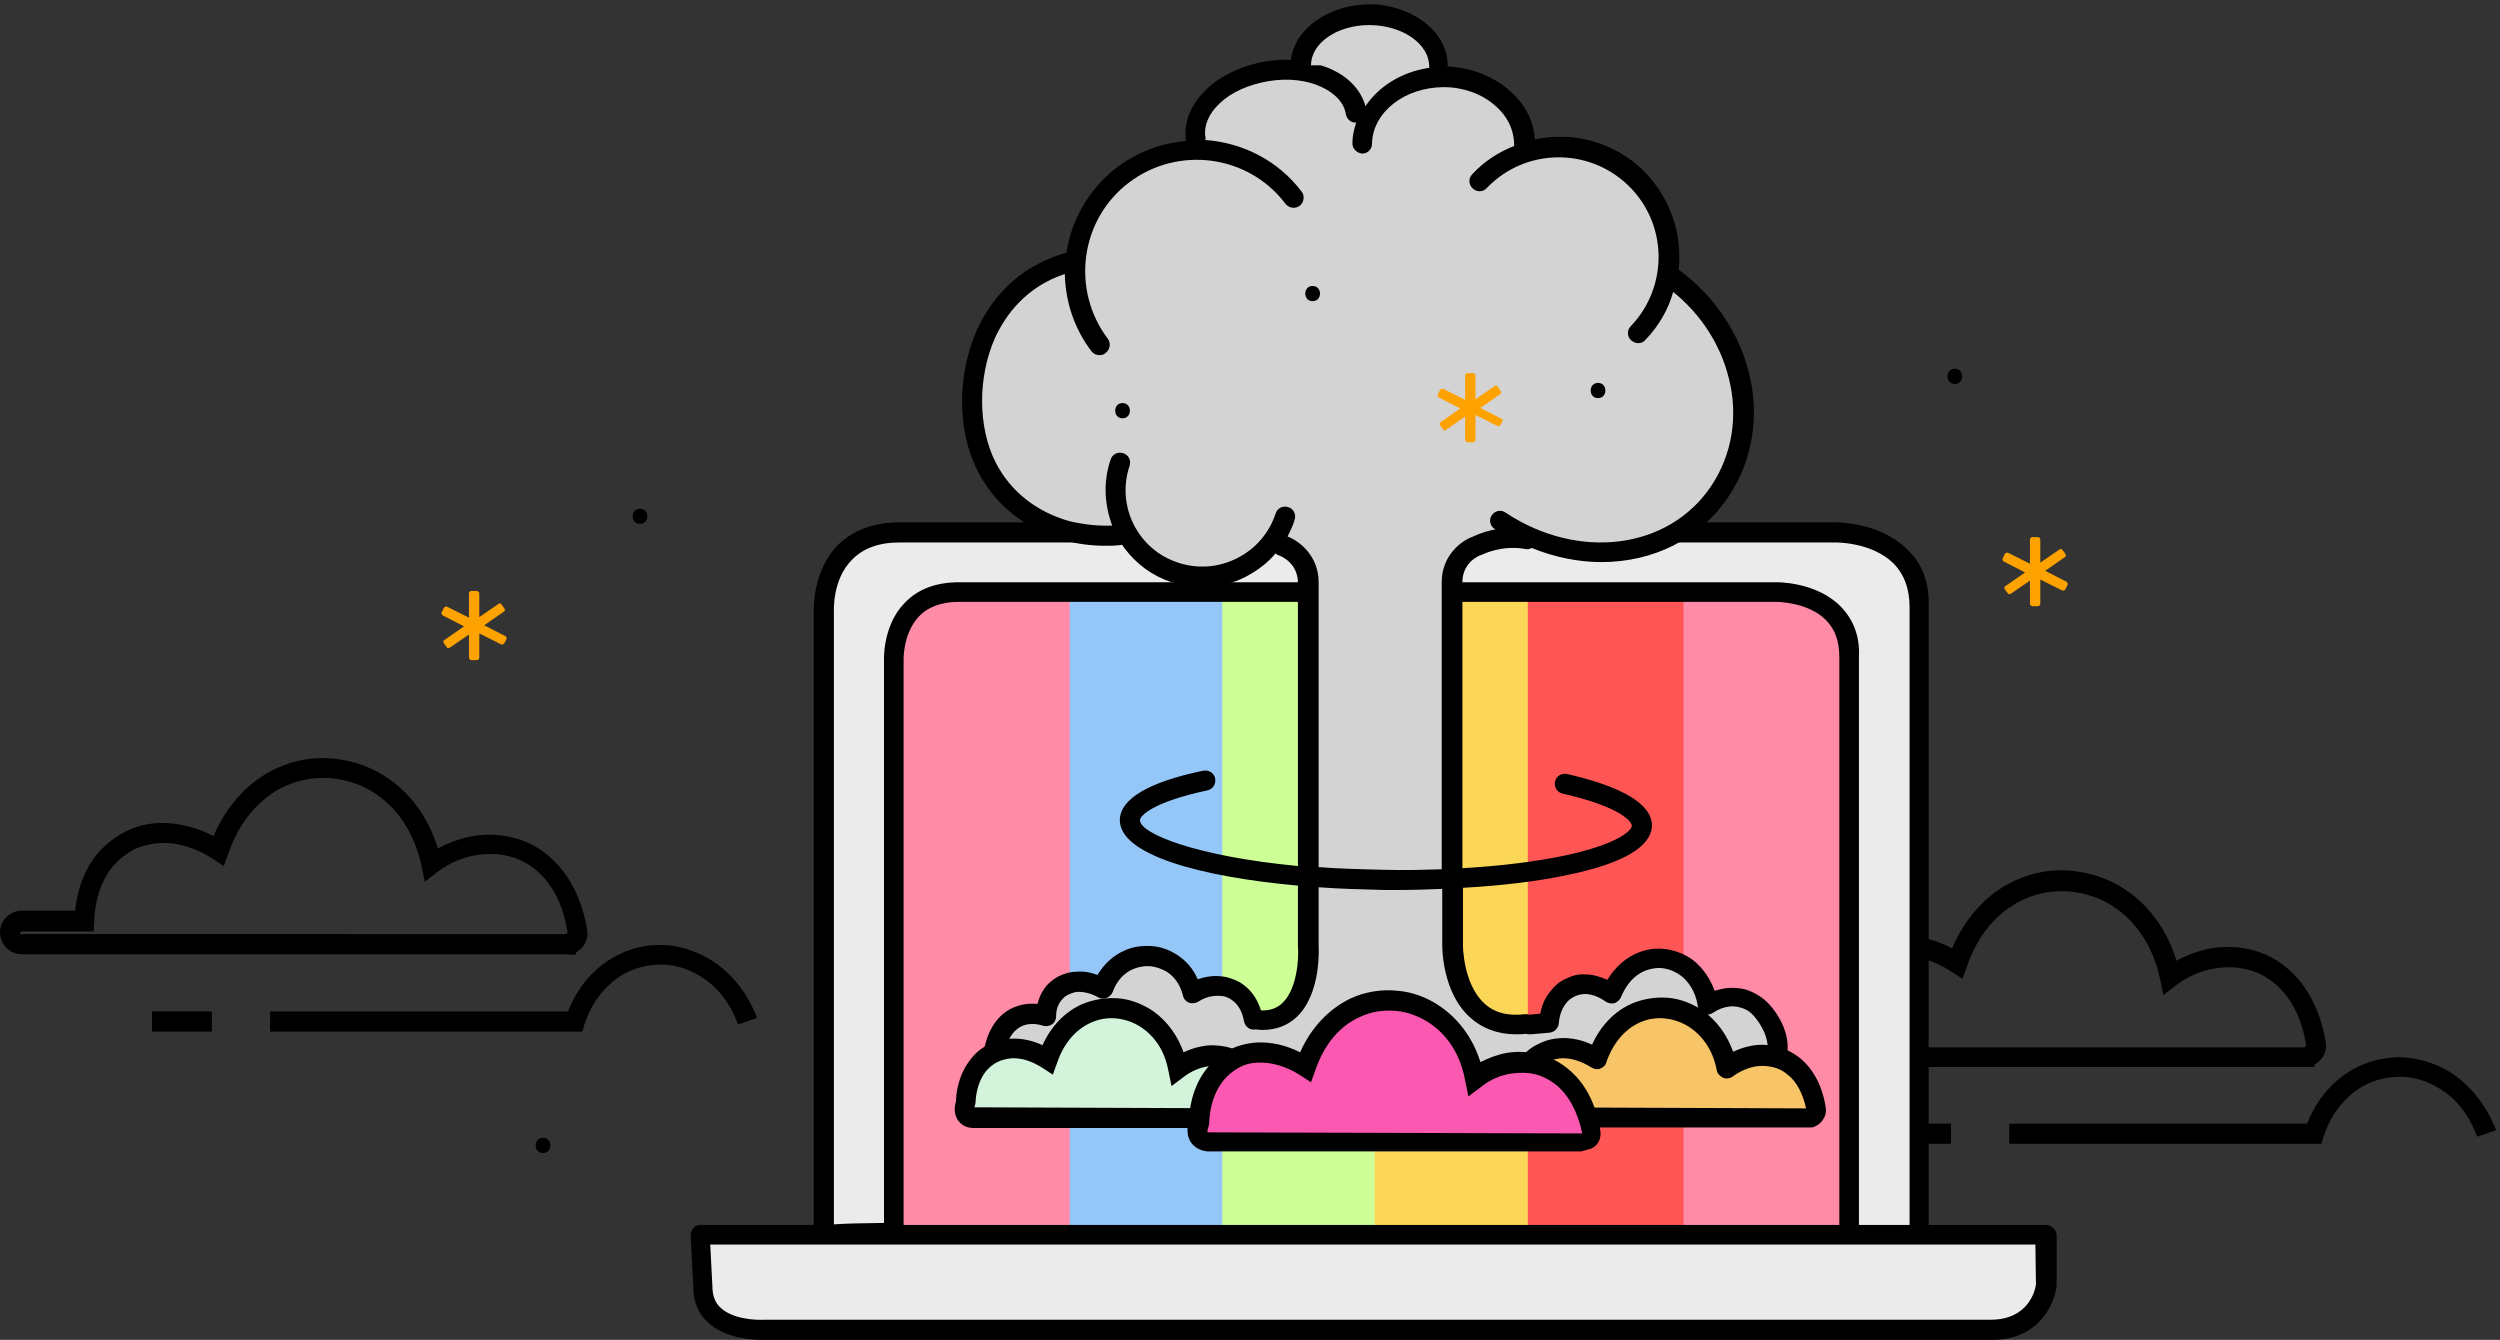 <?xml version="1.0" encoding="utf-8"?>
<!-- Generator: Adobe Illustrator 22.1.0, SVG Export Plug-In . SVG Version: 6.00 Build 0)  -->
<svg version="1.1" id="boom" xmlns="http://www.w3.org/2000/svg" xmlns:xlink="http://www.w3.org/1999/xlink" x="0px" y="0px"
	 viewBox="0 0 459 246" style="enable-background:new 0 0 459 246;" xml:space="preserve">
<rect x="0" y="0" width="459" height="246" fill="#333333" stroke="none"/>
<style type="text/css">
	.st0{fill:#EBEBEB;}
	.st1{fill:none;}
	.st2{fill:#FF8BA7;}
	.st3{fill:#94C7F7;}
	.st4{fill:#CDFF96;}
	.st5{fill:#FCD757;}
	.st6{fill:#FF5555;}
	.st7{fill:#D3D3D3;}
	.st8{fill:#D3F3DA;}
	.st9{fill:#F7C567;}
	.st10{fill:#FA58B1;}
	.st11{fill:#FEA200;}
</style>
<g id="clouds5">
	<path d="M424.9,195.9v-0.4c0.5-0.3,1-0.7,1.4-1.2c0.6-0.9,0.9-1.9,0.7-3c-1-6-3.6-10.8-7.5-13.9c-1.9-1.5-4.1-2.6-6.5-3.1
		c-2.2-0.5-4.6-0.6-6.9-0.2c-2.3,0.4-4.5,1.2-6.5,2.3c-1.6-5.3-4.7-9.8-9-12.8c-3-2.1-6.4-3.3-10-3.7s-7.2,0.2-10.5,1.7
		c-5.1,2.3-9.2,6.7-11.7,12.5c-3.3-1.7-6.7-2.5-10-2.3c-2.2,0.1-4.3,0.6-6.2,1.6c-1.9,1-3.6,2.3-5.1,4c-2.3,2.8-3.7,6.4-4.1,10.5
		h-9.7c-2.2,0-4,1.8-4,4s1.8,4,4,4h99.8L424.9,195.9z M322.9,191.9c0-0.2,0.1-0.3,0.3-0.3h13.2l0.1-1.8c0.1-4,1.3-7.5,3.4-10
		c1.1-1.3,2.4-2.3,3.8-3.1c1.5-0.7,3.1-1.1,4.8-1.2c3.2-0.2,6.6,0.8,9.8,2.9l2,1.3l0.8-2.2c2-5.9,5.7-10.2,10.5-12.4
		c2.7-1.2,5.7-1.7,8.6-1.4s5.8,1.3,8.2,3c2.9,2,6.7,6,8.2,13.1l0.6,2.9l2.3-1.8c2.1-1.6,4.6-2.7,7.2-3.1c1.9-0.3,3.7-0.3,5.5,0.1
		c1.9,0.4,3.6,1.2,5.1,2.4c3.2,2.5,5.3,6.5,6.1,11.6c0,0.1-0.1,0.3-0.3,0.4h-99.8C323.1,192.3,322.9,192.1,322.9,191.9z"/>
	<rect x="347.2" y="206.3" width="11" height="3.7"/>
	<path d="M449.6,196.7c-2.9-1.7-6.2-2.6-9.4-2.6c-3.3,0.1-6.6,1.1-9.3,2.9c-3.3,2.2-5.8,5.4-7.3,9.3h-54.7v3.7h57.3l0.4-1.3
		c1.2-3.7,3.4-6.7,6.3-8.7c2.2-1.5,4.7-2.2,7.4-2.3c2.6-0.1,5.2,0.7,7.5,2.1c3.2,1.9,5.6,5,7,8.9l3.5-1.2
		C456.4,202.8,453.5,199.1,449.6,196.7z"/>
</g>
<g id="clouds4">
	<path d="M130.3,176.1c-2.9-1.7-6.2-2.7-9.4-2.6c-3.3,0-6.6,1.1-9.3,2.9c-3.3,2.2-5.8,5.4-7.3,9.3H49.6v3.7h57.3l0.4-1.3
		c1.2-3.7,3.4-6.7,6.3-8.7c2.2-1.5,4.7-2.2,7.4-2.3c2.7-0.1,5.2,0.7,7.5,2.1c3.2,1.9,5.6,5,7,8.9l3.5-1.2
		C137.2,182.2,134.2,178.5,130.3,176.1z"/>
	<path d="M105.7,175.3v-0.4c0.5-0.3,1-0.7,1.4-1.2c0.6-0.9,0.9-1.9,0.7-3c-1-6-3.6-10.8-7.5-13.9c-1.9-1.5-4.1-2.6-6.5-3.1
		c-2.2-0.5-4.6-0.6-6.9-0.2c-2.3,0.4-4.5,1.2-6.5,2.3c-1.6-5.3-4.7-9.8-9-12.8c-3-2.1-6.4-3.3-10-3.7s-7.2,0.2-10.5,1.7
		c-5.1,2.3-9.2,6.7-11.7,12.5c-3.3-1.7-6.7-2.5-10-2.4c-2.2,0.1-4.3,0.6-6.2,1.6c-1.9,1-3.6,2.3-5.1,4c-2.3,2.8-3.7,6.4-4.1,10.5H4
		c-2.2,0-4,1.8-4,4s1.8,4,4,4h99.8L105.7,175.3z M3.7,171.3c0-0.2,0.1-0.3,0.3-0.3h13.2l0.1-1.8c0.1-4,1.3-7.5,3.4-10.1
		c1.1-1.3,2.4-2.3,3.8-3.1c1.5-0.7,3.1-1.1,4.8-1.2c3.2-0.2,6.6,0.8,9.8,2.9l2,1.3l0.8-2.2c2-5.9,5.7-10.3,10.5-12.5
		c2.7-1.2,5.7-1.7,8.6-1.4s5.8,1.3,8.2,3c4.2,2.9,7,7.5,8.2,13.1l0.6,2.9l2.3-1.8c2.1-1.6,4.6-2.7,7.2-3.1c1.9-0.3,3.7-0.3,5.5,0.1
		c1.9,0.4,3.6,1.2,5.1,2.4c3.2,2.5,5.3,6.5,6.1,11.6c0,0.1-0.1,0.3-0.3,0.4H4.1C3.8,171.7,3.7,171.5,3.7,171.3z"/>
	<rect x="27.9" y="185.7" width="11" height="3.7"/>
</g>
<g id="laptop">
	<path class="st0" d="M336.9,97.7H165.1c-14.6,0-13.8,14.7-13.8,14.7v114.4c-1.4-1.4,201.2,0,201.2,0V111.5
		C352.5,97.4,336.9,97.7,336.9,97.7z"/>
	<g>
		<path class="st1" d="M337,99.6H165.1c-3.7,0-6.7,1.1-8.7,3.2c-3.5,3.7-3.3,9.5-3.3,9.5v112.5c3.8-0.3,11.9-0.3,29.8-0.4
			c5.8,0,12.5,0,19.9,0c13.8,0,30.3,0,49.3,0.1c44.3,0.2,89,0.4,98.5,0.5V111.5c0-3.4-1-6.1-3-8.1C343.6,99.5,337,99.6,337,99.6z"/>
		<path d="M350.1,100.8c-5.1-5-12.9-4.9-13.2-4.9H165.1c-4.8,0-8.6,1.5-11.4,4.3c-4.6,4.9-4.3,11.9-4.3,12.1v114.3
			c0,0.5,0.2,1.1,0.5,1.4c0.4,0.4,0.8,0.5,1.3,0.5c0.2,0,0.5,0,0.7-0.1l0,0c8-0.9,147-0.2,200.4,0.1l0,0c0.5,0,1-0.2,1.3-0.5
			c0.3-0.3,0.5-0.8,0.5-1.3V111.5C354.3,107,352.9,103.4,350.1,100.8z M350.6,225c-9.5-0.1-54.3-0.3-98.5-0.5
			c-19-0.1-35.5-0.1-49.3-0.1c-7.4,0-14,0-19.9,0c-18,0.1-26.1,0.1-29.8,0.4V112.3c0-0.1-0.3-5.9,3.3-9.5c2-2.1,4.9-3.2,8.7-3.2H337
			c0.1,0,6.6-0.1,10.6,3.8c2,2,3,4.7,3,8.1V225z"/>
	</g>
	<g id="Group-18">
		<path class="st2" d="M326.1,109.7H176.2c-12.7,0-12,12.7-12,12.7V226h175.4V121.6C339.6,109.5,326.1,109.7,326.1,109.7z"/>
		<rect x="196.4" y="109.7" class="st3" width="28.6" height="116.3"/>
		<rect x="224.4" y="109.7" class="st4" width="28.6" height="116.3"/>
		<rect x="252.4" y="109.7" class="st5" width="28.6" height="116.3"/>
		<rect x="280.5" y="109.7" class="st6" width="28.6" height="116.3"/>
	</g>
	<path d="M337.8,111.2c-4.5-4.4-11.5-4.3-11.7-4.3h-150c-4.3,0-7.7,1.3-10.1,3.9c-4,4.2-3.7,10.4-3.7,10.6V225c0,1,0.8,1.8,1.8,1.8
		s1.8-0.8,1.8-1.8V121.3c0,0-0.2-4.9,2.8-8.1c1.7-1.8,4.2-2.7,7.4-2.7h150c0.1,0,5.8,0,9.1,3.3c1.7,1.7,2.5,3.9,2.5,6.8V225
		c0,1,0.8,1.8,1.8,1.8s1.8-0.8,1.8-1.8V120.6C341.5,116.7,340.2,113.6,337.8,111.2z"/>
	<path class="st0" d="M128.6,226.7l0.5,9.6c0,8.6,11.5,7.8,11.5,7.8h225c9.2,0,10.1-8.2,10.1-8.2v-9.2L128.6,226.7L128.6,226.7z"/>
	<g>
		<path class="st1" d="M130.8,236.3c0,1.7,0.5,2.9,1.5,3.9c2.2,2.1,6.6,2.3,8,2.2h225.2c7,0,8.1-5.5,8.3-6.5v-7.2H130.5L130.8,236.3
			z"/>
		<path d="M375.6,224.9h-247c-0.5,0-1,0.2-1.3,0.6c-0.3,0.4-0.5,0.9-0.5,1.4l0.5,9.5c0,2.6,0.9,4.8,2.7,6.4c3.1,2.9,8,3.2,9.9,3.2
			c0.4,0,0.7,0,0.8,0h225c8.6,0,11.5-6.5,11.9-9.9c0-0.1,0-0.1,0-0.2v-9.2C377.5,225.7,376.6,224.9,375.6,224.9z M373.8,235.8
			c-0.1,1-1.3,6.5-8.3,6.5H140.3c-1.5,0.1-5.8-0.1-8-2.2c-1-0.9-1.5-2.2-1.5-3.9l-0.4-7.7h243.3L373.8,235.8L373.8,235.8z"/>
	</g>
</g>
<g id="plume">
	<path class="st7" d="M327.3,193.4c0.5-3.9-2.1-7.7-3.9-9.3c-0.9-0.8-1.9-1.3-3-1.6c-1-0.3-2.1-0.4-3.2-0.3c-1,0.1-2,0.4-2.9,0.8
		c-0.8-3-2.5-4.9-3.8-5.9s-2.9-1.7-4.5-2c-1.7-0.2-3.3-0.1-4.9,0.6c-2.4,1-4.3,2.8-5.6,5.4c-1.4-0.8-3-1.2-4.5-1.2
		c-1,0-2,0.2-2.9,0.6c-0.9,0.4-1.8,1-2.4,1.7c-1.1,1.2-1.9,2.8-2.2,4.7l-2.5,0.2l-0.4-0.2L280,187c-0.6,0.1-1.1,0.1-1.6,0.1
		c-2.7,0-4.8-0.8-6.5-2.3c-4.2-3.8-4.1-11.2-4.1-11.3v-66.6c0-4.3,3.7-5.7,3.9-5.7l7.4-2.4c13.9,6.9,29.8,3.8,37.7-8
		c4.3-6.4,5.6-14.2,3.6-22.1c-1.7-6.7-5.6-12.7-11.2-17.3l-1.8-1.5c0.1-1,0.2-2.1,0.2-3.2c-0.1-5.6-2.4-10.9-6.5-14.8
		c-5.5-5.3-13.1-7-20-5.2v-0.1v-0.1c0-3.6-1.6-6.9-4.6-9.4s-6.9-3.9-11.1-4c-0.1,0-0.2,0-0.2,0v-0.9c0-2.9-1.5-5.7-4.3-7.7
		c-2.5-1.8-5.8-2.8-9.2-2.8h-0.2c-7.2,0-12.9,4-13.5,9.3l-0.5,0.8c-1.6-0.1-3.1,0-4.7,0.3c-4.1,0.7-7.8,2.4-10.5,4.8
		c-2.7,2.5-3.9,5.5-3.5,8.4l-0.2,1.2c-4.4,0.3-8.8,1.8-12.6,4.7c-5,3.8-8.2,9.2-9,15.4c0,0.1,0,0.1,0,0.2l-1.9,0.6
		c-8.2,2.8-12.4,8.7-14.4,13.2c-3.6,7.9-3.5,18.1,0.1,25.3c3.1,6,8.5,10.4,15.4,12.2c2.8,0.8,5.7,1.1,8.7,0.9l2.2-0.1
		c2.1,3.3,5.2,5.7,8.9,6.9c4.3,1.4,8.9,1.1,12.9-1c2.2-1.1,4-2.6,5.5-4.4l1.4,0.5c0.2,0.1,3.9,1.5,3.9,5.7v66.6v0.2
		c0,0.1,0.5,7.5-3.1,10.9c-1.3,1.3-3.1,1.8-5.2,1.6c-0.7-2.6-2-4-3.1-4.8c-0.8-0.6-1.8-1-2.8-1.3c-0.9-0.2-1.9-0.2-3-0.1
		c-0.9,0.1-1.8,0.4-2.6,0.8c-0.9-2.6-2.5-4.1-3.8-4.9c-1.3-0.8-2.8-1.3-4.3-1.5c-1.5-0.1-3.1,0.1-4.5,0.7c-2.2,0.9-3.9,2.6-4.9,4.8
		c-1.4-0.6-2.8-0.9-4.1-0.9c-1,0-1.9,0.3-2.7,0.6c-0.9,0.4-1.6,0.9-2.2,1.6c-0.9,1-1.5,2.3-1.8,3.8c-1.3-0.2-3.2-0.3-5.1,0.7
		c-1.9,1-3.3,2.9-4.2,5.6l-1,3.4c0,0,98,9.1,100.8,9.1c5.4-0.1,46.5-7.4,46.5-7.4L327.3,193.4z"/>
	<path d="M323.9,183.5c-1-0.8-2.1-1.4-3.3-1.8c-1.1-0.3-2.3-0.4-3.5-0.3c-0.8,0.1-1.5,0.3-2.3,0.5c-0.8-2.2-2.1-4.1-3.8-5.5
		c-1.4-1.1-3.1-1.8-4.9-2.1s-3.6-0.1-5.3,0.6c-2.3,0.9-4.3,2.7-5.7,5c-1.3-0.6-2.7-1-4.1-1c-1.1-0.1-2.3,0.2-3.3,0.7
		c-1,0.4-2,1.1-2.7,2c-1.1,1.2-1.9,2.7-2.2,4.5l-2,0.2c-0.3-0.1-0.5-0.1-0.8-0.1c-3.2,0.4-5.7-0.3-7.5-2c-3.9-3.6-3.9-10.6-3.9-10.7
		V163c7.2-0.4,13.9-1.2,19.4-2.4c10.1-2.1,15.2-5.2,15.3-9c0-3.9-5.2-7.1-15.6-9.5c-1-0.2-2,0.4-2.2,1.4s0.4,2,1.4,2.2
		c10.5,2.4,12.7,5.1,12.7,5.9c0,0.8-2.2,3.3-12.4,5.5c-5.3,1.1-11.7,1.9-18.7,2.3v-52.5c0-3.7,3.1-4.9,3.4-5c0.1,0,0.2-0.1,0.3-0.1
		c0,0,3.5-1.8,7.9-1c0.4,0.1,0.8,0,1.1-0.2c4.2,1.7,8.6,2.6,12.8,2.6c9.4,0,18.1-4.1,23.4-12.1c4.4-6.6,5.7-14.7,3.7-22.7
		c-1.9-7.5-6.5-14.2-12.9-18.9c0.7-6.5-1.5-13.3-6.6-18.3c-5.4-5.2-12.9-7.1-19.8-5.6c-0.2-3.5-1.9-6.7-4.9-9.2s-6.9-4-11.1-4.2
		v-0.1c0.1-5.6-5.3-10.3-12.3-11.2c-0.5-0.1-1-0.1-1.5-0.1c-0.2,0-0.4,0-0.6,0c-7.3,0-13.7,4.4-14.4,10.2c-1.5-0.1-3,0-4.6,0.3
		c-0.8,0.1-1.6,0.3-2.4,0.5c-2.6,0.7-5.1,1.9-7.1,3.4c-0.5,0.4-1,0.8-1.4,1.2c-2.8,2.7-4.1,5.8-3.8,9c0,0.1,0,0.3,0,0.4v0.1
		c-0.3,0-0.7,0.1-1,0.1c-4.1,0.5-8.1,2.1-11.6,4.7c-5.2,4-8.4,9.7-9.3,15.7c-9.4,2.6-14.1,9.1-16.4,14.1c-3.7,8.3-3.7,18.5,0.1,26
		c3.2,6.2,8.8,10.7,15.9,12.7c2.5,0.7,5,1,7.6,1c0.8,0,1.6,0,2.4-0.1c0.2,0,0.4,0,0.6-0.1c0.2,0.2,0.3,0.5,0.5,0.7
		c2.1,2.8,5,5,8.6,6.2c1.8,0.6,3.7,0.9,5.6,0.9c2.7,0,5.5-0.6,8-1.9c2.1-1.1,4-2.5,5.5-4.3c0.2,0.2,0.4,0.3,0.7,0.4
		c0,0,3.4,1.2,3.4,5v52c-18.9-1.8-29-6-29-8.4c0-0.8,2.2-3.3,12.4-5.5c1-0.2,1.6-1.2,1.4-2.2c-0.2-1-1.2-1.6-2.2-1.4
		c-10.1,2.1-15.2,5.2-15.3,9c-0.1,6.5,15,10.5,32.7,12.1v11.1c0.2,2-0.1,7.8-2.8,10.4c-1,1-2.4,1.5-4,1.4c-0.6-2-1.7-3.6-3.2-4.7
		c-0.9-0.7-2-1.1-3.1-1.4c-1.1-0.2-2.2-0.3-3.3-0.1c-0.7,0.1-1.4,0.3-2,0.5c-0.8-1.9-2.1-3.4-3.8-4.5c-1.4-0.9-3-1.5-4.7-1.6
		s-3.4,0.1-4.9,0.8c-2.1,0.9-3.8,2.5-5,4.5c-1.3-0.5-2.5-0.7-3.8-0.6c-1.1,0-2.1,0.3-3,0.7c-1,0.4-1.8,1.1-2.5,1.8
		c-0.7,0.8-1.3,1.9-1.6,3c0,0.1-0.1,0.3-0.1,0.4c-0.1,0-0.2,0-0.4,0c-1.3-0.1-2.9,0.1-4.5,0.9c-2.3,1.2-4,3.5-4.8,6.9
		c-0.3,1,0.3,2,1.3,2.2c0.2,0,0.3,0.1,0.5,0.1c0.8,0,1.6-0.6,1.8-1.4c0-0.2,0.1-0.4,0.2-0.5c0.6-2,1.5-3.3,2.8-4c1.9-1,4-0.2,4-0.2
		c0.6,0.2,1.2,0.1,1.7-0.2s0.8-0.9,0.8-1.5c0-1.3,0.4-2.4,1.2-3.2c0.3-0.4,0.8-0.7,1.3-0.9s1-0.4,1.6-0.4c1.1,0,2.4,0.3,3.6,1
		c0.5,0.3,1,0.3,1.6,0.1c0.5-0.2,0.9-0.6,1.1-1.1c0.7-2,2.1-3.5,3.8-4.2c1-0.4,2.1-0.6,3.1-0.5c1.1,0.1,2.1,0.5,3,1
		c1.1,0.7,2.4,2,3,4.4c0.1,0.6,0.6,1.1,1.1,1.3c0.6,0.2,1.2,0.1,1.7-0.2c0.8-0.5,1.7-0.9,2.6-1c0.7-0.1,1.3-0.1,2,0
		c0.6,0.1,1.2,0.4,1.7,0.8c1.1,0.8,1.8,2.1,2.1,3.8c0.2,1,1.1,1.7,2.1,1.5l0,0c0.4,0,0.8,0.1,1.2,0.1c2.6,0,4.7-0.8,6.4-2.4
		c4.6-4.4,4-13,4-13.2v-10.6c4,0.3,8.2,0.4,12.2,0.5c0.8,0,1.7,0,2.5,0c2.7,0,5.4-0.1,8-0.2v10.2c0,0.4-0.1,8.7,5.1,13.4
		c2.2,2,5.1,3.1,8.4,3.1c0.6,0,1.2,0,1.9-0.1c0.2,0.1,0.5,0.1,0.8,0.1l3.5-0.3c0.9-0.1,1.6-0.8,1.7-1.7c0.1-1.6,0.7-3,1.5-3.9
		c0.4-0.5,0.9-0.8,1.5-1.1c0.5-0.2,1.1-0.4,1.8-0.4l0,0c1.2,0,2.6,0.5,3.8,1.4c0.5,0.3,1,0.4,1.6,0.3c0.5-0.2,1-0.6,1.2-1.1
		c1-2.4,2.5-4.1,4.5-4.9c1.1-0.4,2.3-0.6,3.4-0.4c1.2,0.2,2.3,0.7,3.2,1.4c1.1,0.9,2.6,2.6,3,5.5c0.1,0.6,0.5,1.2,1.1,1.4
		c0.6,0.3,1.2,0.2,1.8-0.2c0.9-0.6,1.9-1,2.9-1.1c0.7-0.1,1.4,0,2.1,0.2s1.3,0.5,1.9,1c1.1,1,3.4,4.1,3,7c0,0.3,0,0.5,0,0.8
		c0.2,0.7,0.7,1.2,1.5,1.3c0.1,0,0.2,0,0.3,0c0.9,0,1.7-0.6,1.8-1.5C328.9,189,325.4,184.7,323.9,183.5z M250.7,19.5
		c-0.8-2.9-3-5.3-6.3-6.8c-0.6-0.3-1.3-0.5-1.9-0.7h-1.8l0,0c0-4.1,4.8-7.4,10.7-7.4c0.1,0,0.1,0,0.2,0c6,0.1,10.8,3.5,10.8,7.6l0,0
		c0,0.1,0,0.2,0,0.3c-0.1,0-0.2,0-0.3,0C257.2,13.3,253.1,15.9,250.7,19.5z M254.4,159.7c-4.4-0.1-8.5-0.2-12.3-0.5v-52.3
		c0-4.9-3.6-7.6-5.7-8.4c0.5-1,1-2,1.3-3.1c0.3-1-0.2-2-1.2-2.3s-2,0.2-2.3,1.2c-1.2,3.6-3.7,6.5-7.1,8.2c-3.4,1.7-7.2,2-10.8,0.8
		c-7.4-2.4-11.4-10.4-8.9-17.8c0.3-1-0.2-2-1.2-2.3s-2,0.2-2.3,1.2c-1.4,4.1-1.1,8.3,0.3,12.1c-2.6,0.1-5.2-0.2-7.8-0.8
		c-6.1-1.7-10.9-5.5-13.6-10.8c-3.3-6.5-3.3-15.7-0.1-22.9c1.9-4.1,5.6-9.3,12.8-11.7c0.1,5,1.7,10,4.9,14.2
		c0.4,0.5,0.9,0.7,1.5,0.7c0.4,0,0.8-0.1,1.1-0.4c0.8-0.6,1-1.8,0.4-2.6c-6.8-9-5.1-21.9,3.9-28.7s21.9-5.1,28.7,3.9
		c0.6,0.8,1.8,1,2.6,0.4s1-1.8,0.4-2.6c-4.4-5.8-10.9-9-17.7-9.5c0-0.2,0.1-0.4,0-0.6c-0.3-2,0.6-4.2,2.6-6.1c2.2-2.1,5.4-3.5,9-4.1
		s7.1-0.2,9.8,1.1c2.5,1.2,4.1,2.9,4.4,5c0.2,0.9,1,1.6,1.9,1.5c-0.4,1.2-0.7,2.5-0.7,3.8c0,1,0.8,1.8,1.8,1.9l0,0
		c1,0,1.8-0.8,1.8-1.8c0.1-5.8,6-10.4,13.2-10.4c3.5,0,6.9,1.2,9.3,3.3c2.4,2,3.6,4.6,3.6,7.4v0.1c-2.8,1.1-5.5,2.8-7.7,5.2
		c-0.7,0.7-0.7,1.9,0.1,2.6c0.7,0.7,1.9,0.7,2.6-0.1c7-7.3,18.6-7.5,25.9-0.5s7.5,18.6,0.5,25.9c-0.7,0.7-0.7,1.9,0.1,2.6
		c0.4,0.3,0.8,0.5,1.3,0.5s1-0.2,1.3-0.6c2.5-2.6,4.2-5.6,5.1-8.8c5.1,4.1,8.7,9.7,10.2,15.8c1.8,7,0.6,14.1-3.2,19.8
		c-7.8,11.7-24.4,13.8-37.8,4.9c-0.8-0.6-2-0.3-2.5,0.5c-0.6,0.8-0.3,2,0.5,2.5l0,0c0.1,0,0.1,0.1,0.2,0.1c-1.3,0.2-2.4,0.6-3.2,0.9
		c-0.4,0.2-0.8,0.3-0.9,0.4c-2.1,0.7-5.8,3.4-5.8,8.4v52.7C261.5,159.7,258,159.8,254.4,159.7z"/>
</g>
<g id="cloud3">
	<path id="Fill-28" class="st8" d="M177.2,202.5l2.3-6.9l6.1-3.1l6.6,2l7-8.4l5.8-1l5.6,2.1l5.4,8.8l8.7-2l3.6,1.7l4.2,7.9l-1.1,1.5
		h-0.2l0,0h-52.7L177.2,202.5L177.2,202.5z"/>
	<path d="M234.3,203.3c-0.6-3.9-2.3-7.1-4.8-9c-1.3-1-2.7-1.7-4.3-2.1c-1.5-0.3-3-0.4-4.5-0.1c-1.2,0.2-2.3,0.6-3.4,1.1
		c-1.1-3.1-3-5.7-5.5-7.5c-1.9-1.3-4.1-2.2-6.4-2.4c-2.3-0.2-4.7,0.2-6.8,1.1c-3.1,1.4-5.6,4-7.2,7.5c-1.9-0.9-3.9-1.3-5.8-1.2
		c-1.5,0.1-2.8,0.4-4.1,1.1c-1.3,0.6-2.4,1.5-3.3,2.7c-1.6,2-2.6,4.7-2.7,7.8c-0.5,1.7,0,2.8,0.4,3.4c0.9,1.3,2.4,1.4,2.7,1.4h52.7
		c0.2,0,0.4,0,0.5,0C233.4,206.6,234.6,205,234.3,203.3z M178.9,203.3c0-0.1,0-0.2,0.1-0.3l0.1-0.5c0.1-2.4,0.8-4.4,1.9-5.8
		c0.6-0.7,1.3-1.3,2.1-1.7s1.7-0.6,2.6-0.7c1.8-0.1,3.7,0.5,5.6,1.7l2,1.3l0.8-2.2c1.2-3.5,3.3-6,6.1-7.3c1.5-0.7,3.2-1,4.9-0.8
		s3.3,0.8,4.7,1.8c1.7,1.2,3.9,3.5,4.7,7.7l0.6,2.9l2.4-1.8c1.2-0.9,2.6-1.5,4.1-1.8c1.1-0.2,2.1-0.2,3.1,0.1c1,0.2,2,0.7,2.8,1.4
		c1.7,1.3,2.8,3.5,3.4,6.2L178.9,203.3z"/>
</g>
<g id="cloud2">
	<path id="Fill-90" class="st9" d="M278.1,202.5l2.3-6.9l6.1-3.1l6.6,2l7-8.4l5.8-1l5.6,2.1l5.4,8.8l8.7-2l3.6,1.7l4.2,7.9l-1.1,1.5
		h-0.2l0,0h-52.7L278.1,202.5L278.1,202.5z"/>
	<path d="M335.2,203.3c-0.6-3.9-2.3-7.1-4.8-9.1c-1.3-1-2.7-1.7-4.3-2.1c-1.5-0.3-3-0.4-4.5-0.1c-1.2,0.2-2.3,0.6-3.4,1.1
		c-1.1-3.1-3-5.7-5.5-7.5c-1.9-1.3-4.1-2.2-6.4-2.4s-4.7,0.2-6.8,1.1c-3.1,1.4-5.6,4-7.2,7.5c-1.9-0.9-3.9-1.3-5.8-1.2
		c-1.5,0.1-2.8,0.4-4.1,1.1c-1.3,0.6-2.4,1.5-3.3,2.7c-1.6,2-2.6,4.7-2.7,7.8c-0.5,1.7-0.1,2.8,0.4,3.4c0.9,1.3,2.4,1.4,2.7,1.4
		h52.7c0.2,0,0.4,0,0.5,0C334.3,206.6,335.5,205,335.2,203.3z M279.8,203.3c0-0.1,0-0.2,0.1-0.3c0.1-0.2,0.1-0.3,0.1-0.5
		c0.1-2.4,0.7-4.4,1.9-5.8c0.6-0.7,1.3-1.3,2.1-1.7c0.8-0.4,1.7-0.6,2.6-0.7c1.8-0.1,3.7,0.5,5.6,1.7c0.5,0.3,1.1,0.4,1.6,0.2
		s1-0.6,1.1-1.1c1.2-3.5,3.3-6,6-7.3c1.5-0.7,3.2-1,4.9-0.8c1.7,0.2,3.3,0.8,4.7,1.8c1.7,1.2,3.9,3.5,4.7,7.7
		c0.1,0.6,0.6,1.1,1.2,1.4c0.6,0.2,1.3,0.1,1.8-0.3c1.2-0.9,2.6-1.5,4.1-1.8c1.1-0.2,2.1-0.1,3.1,0.1c1,0.2,2,0.7,2.8,1.4
		c1.7,1.3,2.8,3.5,3.4,6.2L279.8,203.3z"/>
</g>
<g id="cloud1">
	<path id="Fill-94" class="st10" d="M220.1,206.3c1.5-4.6,1.7-9.4,6.6-11.9c4.2-2.1,9.2-1,13,1.4c5.6-16.5,27.6-15.3,31,2
		c6.8-5.2,16.2-3,19.8,4.7c1.9,4,2,5.9-1.2,7.1c-2.1,0.8-44.4,0-54.9,0C231.8,209.8,218.3,211.9,220.1,206.3z"/>
	<path d="M293.8,207.5c-0.8-5-2.9-8.9-6.1-11.4c-1.6-1.3-3.4-2.1-5.3-2.6c-1.8-0.4-3.7-0.5-5.7-0.2c-1.7,0.3-3.3,0.9-4.9,1.7
		c-1.3-4.2-3.8-7.7-7.2-10.1c-2.4-1.7-5.2-2.8-8.1-3c-2.9-0.3-5.9,0.2-8.5,1.4c-4,1.9-7.3,5.4-9.3,9.9c-2.6-1.3-5.2-1.9-7.8-1.8
		c-1.8,0.1-3.5,0.5-5.1,1.3s-3,1.9-4.1,3.3c-2.1,2.6-3.3,6-3.4,9.8c-0.5,1.6-0.3,3,0.4,4c1.1,1.5,2.9,1.6,3.1,1.6h68.5l1.8-0.5
		C293.4,210.4,294.1,208.9,293.8,207.5z M221.9,207.9c-0.1,0-0.1,0-0.2,0l0,0c0,0-0.1-0.3,0.2-1.1l0.1-0.5c0.1-3.2,1-5.9,2.6-7.9
		c0.8-1,1.8-1.8,2.9-2.4c1.1-0.6,2.3-0.9,3.6-0.9c2.4-0.1,5.1,0.7,7.6,2.3l2,1.3l0.8-2.2c1.6-4.7,4.4-8.1,8.2-9.8
		c2.1-1,4.4-1.3,6.6-1.1c2.3,0.2,4.5,1.1,6.4,2.4c3.3,2.3,5.5,5.9,6.3,10.4l0.6,2.9l2.4-1.8c1.6-1.3,3.5-2.1,5.5-2.4
		c1.4-0.2,2.9-0.2,4.2,0.1c1.4,0.3,2.7,1,3.9,1.9c2.4,1.9,4.1,5.1,4.9,9L221.9,207.9z"/>
</g>
<g id="stars">
	<path class="st11" d="M379.4,106.8l-3.9-2l3.6-2.5c0.2-0.1,0.3-0.4,0.1-0.6l-0.5-0.7c-0.1-0.2-0.4-0.3-0.6-0.1l-3.5,2.4v-4.2
		c0-0.3-0.2-0.5-0.5-0.5h-0.9c-0.3,0-0.5,0.2-0.5,0.5v4.4l-4-2c-0.2-0.1-0.5,0-0.6,0.2l-0.4,0.8c-0.1,0.2,0,0.5,0.2,0.6l3.9,2
		l-3.6,2.5c-0.2,0.1-0.3,0.4-0.1,0.6l0.5,0.7c0.1,0.2,0.4,0.3,0.6,0.1l3.5-2.4v4.2c0,0.3,0.2,0.5,0.5,0.5h0.9c0.3,0,0.5-0.2,0.5-0.5
		v-4.4l4,2c0.2,0.1,0.5,0,0.6-0.2l0.4-0.8C379.7,107.2,379.6,106.9,379.4,106.8z"/>
	<path class="st11" d="M92.8,116.8l-3.9-2l3.6-2.5c0.2-0.1,0.3-0.4,0.1-0.6l-0.5-0.7c-0.1-0.2-0.4-0.3-0.6-0.1l-3.5,2.4V109
		c0-0.3-0.2-0.5-0.5-0.5h-0.9c-0.3,0-0.5,0.2-0.5,0.5v4.4l-4-2c-0.2-0.1-0.5,0-0.6,0.2l-0.4,0.8c-0.1,0.2,0,0.5,0.2,0.6l3.9,2
		l-3.6,2.5c-0.2,0.1-0.3,0.4-0.1,0.6l0.5,0.7c0.1,0.2,0.4,0.3,0.6,0.1l3.5-2.4v4.2c0,0.3,0.2,0.5,0.5,0.5h0.9c0.3,0,0.5-0.2,0.5-0.5
		v-4.4l4,2c0.2,0.1,0.5,0,0.6-0.2l0.4-0.8C93.1,117.2,93,117,92.8,116.8z"/>
	<path class="st11" d="M275.7,76.9l-3.9-2l3.6-2.5c0.2-0.1,0.3-0.4,0.1-0.6L275,71c-0.1-0.2-0.4-0.3-0.6-0.1l-3.5,2.4V69
		c0-0.3-0.2-0.5-0.5-0.5h-0.9c-0.3,0-0.5,0.2-0.5,0.5v4.4l-4-2c-0.2-0.1-0.5,0-0.6,0.2l-0.4,0.8c-0.1,0.2,0,0.5,0.2,0.6l3.9,2
		l-3.6,2.5c-0.2,0.1-0.3,0.4-0.1,0.6l0.5,0.7c0.1,0.2,0.4,0.3,0.6,0.1l3.5-2.4v4.2c0,0.3,0.2,0.5,0.5,0.5h0.9c0.3,0,0.5-0.2,0.5-0.5
		v-4.5l4,2c0.2,0.1,0.5,0,0.6-0.2l0.4-0.8C276,77.3,275.9,77,275.7,76.9z"/>
	<path d="M358.9,67.7c-1.8,0-1.8,2.8,0,2.8C360.7,70.5,360.7,67.7,358.9,67.7z"/>
	<path d="M117.5,93.4c-1.8,0-1.8,2.8,0,2.8C119.3,96.2,119.3,93.4,117.5,93.4z"/>
	<path d="M99.7,208.9c-1.8,0-1.8,2.8,0,2.8S101.5,208.9,99.7,208.9z"/>
	<path d="M206.1,74c-1.8,0-1.8,2.8,0,2.8C207.9,76.8,207.9,74,206.1,74z"/>
	<path d="M241,52.5c-1.8,0-1.8,2.8,0,2.8S242.8,52.5,241,52.5z"/>
	<path d="M293.4,70.3c-1.8,0-1.8,2.8,0,2.8C295.2,73.1,295.2,70.3,293.4,70.3z"/>
</g>
</svg>

